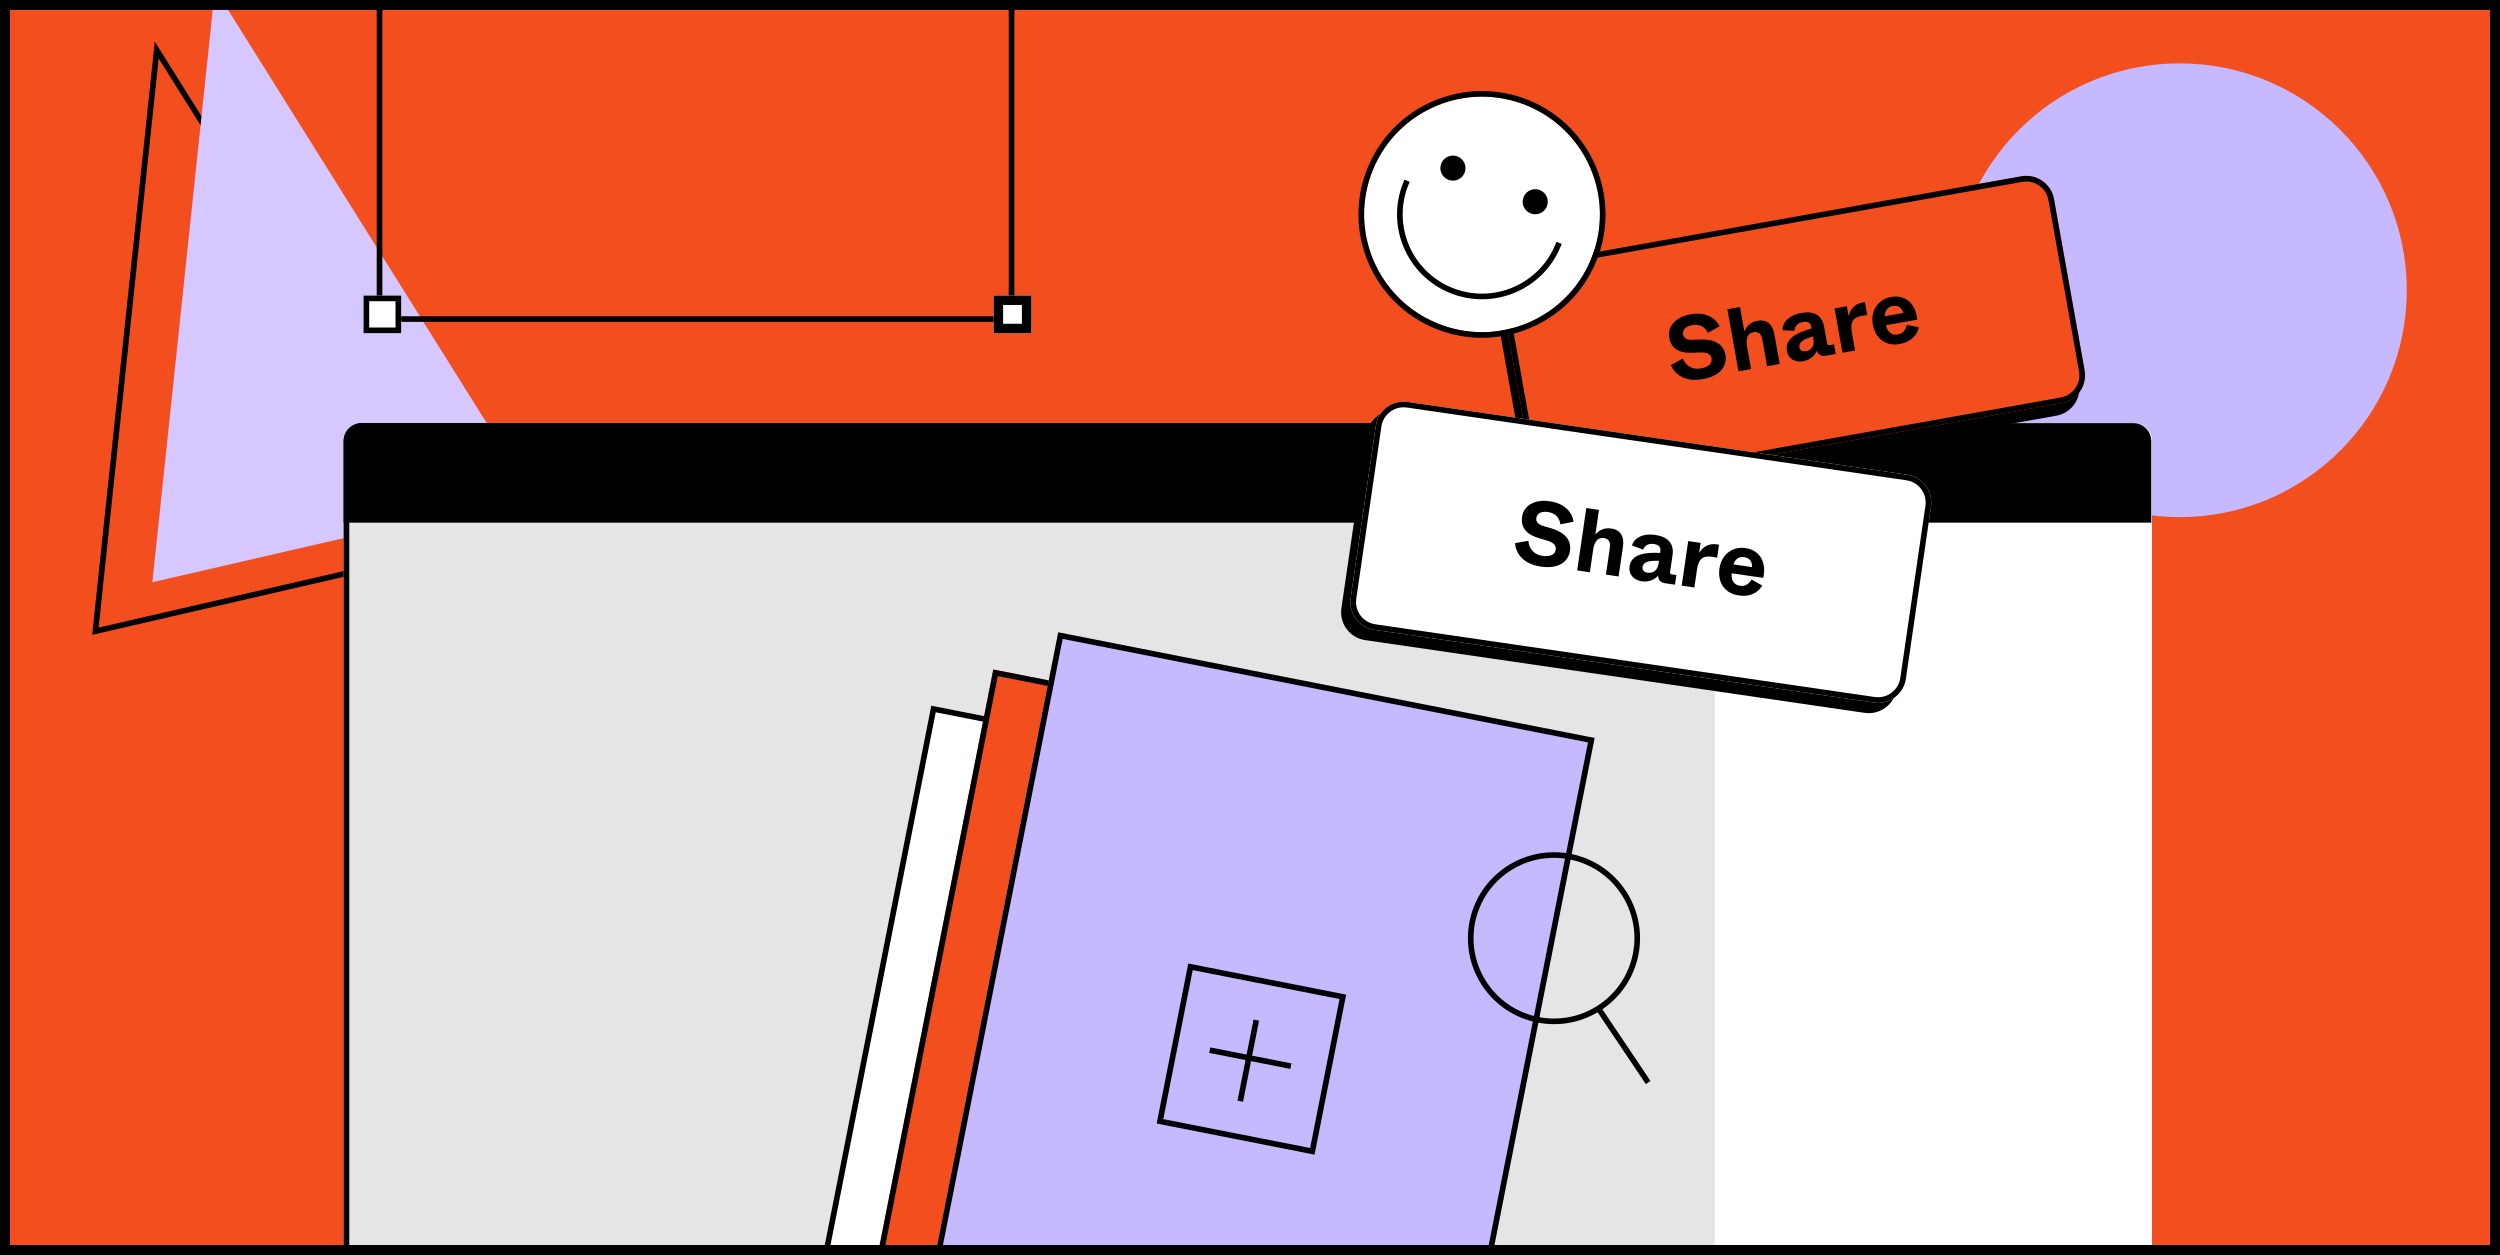 <svg width="502" height="252" viewBox="0 0 502 252" fill="none" xmlns="http://www.w3.org/2000/svg">
<rect x="0" y="0" width="502" height="252" fill="#333333" stroke="none"/>
<g clip-path="url(#clip0)">
<rect x="1" y="1" width="500" height="250" fill="#F24E1E"/>
<path fill-rule="evenodd" clip-rule="evenodd" d="M94.662 109.916L31.076 8.343L18.509 127.475L94.662 109.916ZM92.858 109.17L31.859 11.727L19.802 126.015L92.858 109.17Z" fill="black"/>
<path d="M43.163 -2.22L106.748 99.353L30.596 116.912L43.163 -2.22Z" fill="#D6C7FF"/>
<path d="M392.051 58.283C392.051 83.443 412.472 103.839 437.664 103.839C462.855 103.839 483.277 83.443 483.277 58.283C483.277 33.123 462.855 12.727 437.664 12.727C412.472 12.727 392.051 33.123 392.051 58.283Z" fill="#C7B9FF"/>
<path d="M69 88.582C69 86.582 70.624 84.96 72.627 84.96H428.356C430.359 84.96 431.983 86.582 431.983 88.582V372.189C431.983 374.189 430.359 375.811 428.356 375.811H72.627C70.624 375.811 69 374.189 69 372.189V88.582Z" fill="#E5E5E5"/>
<path fill-rule="evenodd" clip-rule="evenodd" d="M428.356 86.092H72.627C71.249 86.092 70.133 87.207 70.133 88.582V372.189C70.133 373.564 71.249 374.679 72.627 374.679H428.356C429.733 374.679 430.85 373.564 430.85 372.189V88.582C430.85 87.207 429.733 86.092 428.356 86.092ZM72.627 84.96C70.624 84.96 69 86.582 69 88.582V372.189C69 374.189 70.624 375.811 72.627 375.811H428.356C430.359 375.811 431.983 374.189 431.983 372.189V88.582C431.983 86.582 430.359 84.96 428.356 84.96H72.627Z" fill="black"/>
<path d="M344.346 84.96H428.483C430.486 84.96 432.11 86.582 432.11 88.582V372.189C432.11 374.189 430.486 375.811 428.483 375.811H344.346V84.96Z" fill="white"/>
<path fill-rule="evenodd" clip-rule="evenodd" d="M428.483 86.092H345.479V374.679H428.483C429.86 374.679 430.976 373.564 430.976 372.189V88.582C430.976 87.207 429.86 86.092 428.483 86.092ZM344.346 84.96V375.811H428.483C430.486 375.811 432.11 374.189 432.11 372.189V88.582C432.11 86.582 430.486 84.96 428.483 84.96H344.346Z" fill="white"/>
<path d="M69 88.582C69 86.582 70.624 84.96 72.627 84.96H428.356C430.359 84.96 431.983 86.582 431.983 88.582V104.954H69V88.582Z" fill="black"/>
<path d="M187.001 141.701L294.705 162.921L265.089 312.864L157.385 291.645L187.001 141.701Z" fill="white"/>
<path fill-rule="evenodd" clip-rule="evenodd" d="M293.374 163.812L187.893 143.031L158.716 290.754L264.196 311.535L293.374 163.812ZM187.001 141.701L157.385 291.645L265.089 312.864L294.705 162.921L187.001 141.701Z" fill="black"/>
<path d="M199.458 134.437L307.162 155.656L277.546 305.6L169.842 284.38L199.458 134.437Z" fill="#F24E1E"/>
<path fill-rule="evenodd" clip-rule="evenodd" d="M305.831 156.547L200.351 135.766L171.173 283.489L276.654 304.27L305.831 156.547ZM199.458 134.437L169.842 284.38L277.546 305.6L307.162 155.656L199.458 134.437Z" fill="black"/>
<path d="M212.492 126.966L320.196 148.185L290.488 298.595L182.784 277.375L212.492 126.966Z" fill="#C7B9FF"/>
<path fill-rule="evenodd" clip-rule="evenodd" d="M318.865 149.077L213.385 128.295L184.115 276.484L289.596 297.265L318.865 149.077ZM212.492 126.966L182.784 277.375L290.488 298.595L320.196 148.185L212.492 126.966Z" fill="black"/>
<path fill-rule="evenodd" clip-rule="evenodd" d="M308.913 204.213C317.663 205.937 326.156 200.25 327.882 191.51C329.608 182.771 323.914 174.289 315.164 172.565C306.413 170.841 297.92 176.528 296.194 185.267C294.468 194.007 300.162 202.489 308.913 204.213ZM308.693 205.323C318.058 207.168 327.147 201.082 328.994 191.729C330.841 182.377 324.747 173.299 315.383 171.454C306.019 169.609 296.93 175.696 295.082 185.048C293.235 194.401 299.329 203.478 308.693 205.323Z" fill="black"/>
<path fill-rule="evenodd" clip-rule="evenodd" d="M330.475 217.679L320.267 202.473L321.208 201.842L331.416 217.049L330.475 217.679Z" fill="black"/>
<path d="M238.604 193.475L270.31 199.721L263.963 231.852L232.258 225.605L238.604 193.475Z" fill="#C7B9FF"/>
<path fill-rule="evenodd" clip-rule="evenodd" d="M268.978 200.612L239.497 194.804L233.589 224.714L263.071 230.522L268.978 200.612ZM238.604 193.475L232.258 225.605L263.963 231.852L270.31 199.721L238.604 193.475Z" fill="black"/>
<path fill-rule="evenodd" clip-rule="evenodd" d="M259.109 214.642L242.806 211.43L243.025 210.319L259.328 213.531L259.109 214.642Z" fill="black"/>
<path fill-rule="evenodd" clip-rule="evenodd" d="M248.491 221.008L251.707 204.725L252.819 204.944L249.603 221.227L248.491 221.008Z" fill="black"/>
<path fill-rule="evenodd" clip-rule="evenodd" d="M202.556 -16.85H76.777V63.502H202.556V-16.85ZM75.644 -17.982V64.633H203.689V-17.982H75.644Z" fill="black"/>
<path d="M73 59.352H80.554V66.897H73V59.352Z" fill="white"/>
<path fill-rule="evenodd" clip-rule="evenodd" d="M79.421 60.484H74.133V65.765H79.421V60.484ZM73 59.352V66.897H80.554V59.352H73Z" fill="black"/>
<path d="M199.534 59.352H207.088V66.897H199.534V59.352Z" fill="white"/>
<path fill-rule="evenodd" clip-rule="evenodd" d="M205.2 61.238H201.423V65.011H205.2V61.238ZM199.534 59.352V66.897H207.088V59.352H199.534Z" fill="black"/>
<path d="M300.349 61.918C299.8 58.848 301.847 55.915 304.92 55.367L404.698 37.571C407.772 37.022 410.709 39.067 411.258 42.137L417.477 76.92C418.026 79.99 415.979 82.924 412.906 83.472L313.128 101.268C310.054 101.816 307.117 99.772 306.568 96.702L300.349 61.918Z" fill="black"/>
<path d="M301.529 59.75C300.98 56.68 303.027 53.747 306.101 53.199L405.878 35.403C408.952 34.854 411.889 36.899 412.438 39.969L418.59 74.373C419.139 77.443 417.092 80.376 414.018 80.924L314.24 98.721C311.166 99.269 308.23 97.225 307.681 94.154L301.529 59.75Z" fill="#F24E1E"/>
<path fill-rule="evenodd" clip-rule="evenodd" d="M406.078 36.517L306.3 54.313C303.842 54.751 302.205 57.096 302.644 59.551L308.796 93.956C309.235 96.41 311.583 98.045 314.041 97.606L413.819 79.81C416.277 79.372 417.913 77.027 417.474 74.572L411.323 40.168C410.884 37.713 408.535 36.078 406.078 36.517ZM306.101 53.199C303.027 53.747 300.98 56.68 301.529 59.75L307.681 94.154C308.23 97.225 311.166 99.269 314.24 98.721L414.018 80.924C417.092 80.376 419.139 77.443 418.59 74.373L412.438 39.969C411.889 36.899 408.952 34.854 405.878 35.403L306.101 53.199Z" fill="black"/>
<path d="M341.906 76.132C345.561 75.48 346.844 73.395 346.462 71.258C346.051 68.961 344.052 68.068 341.403 68.173L339.813 68.236C338.771 68.275 338.1 67.917 337.97 67.187C337.833 66.421 338.213 65.563 339.818 65.277C341.404 64.994 342.384 65.738 342.965 66.829L345.305 65.511C344.462 63.879 342.624 62.553 339.432 63.122C336.187 63.701 334.815 65.802 335.172 67.796C335.586 70.111 337.313 70.924 339.781 70.833L341.37 70.77C342.906 70.716 343.54 71.173 343.677 71.939C343.836 72.829 343.286 73.662 341.52 73.977C339.559 74.327 338.379 73.178 337.909 71.993L335.512 73.303C336.36 75.265 338.429 76.752 341.906 76.132Z" fill="black"/>
<path d="M349.086 74.557L351.618 74.105L350.863 69.885C350.694 68.941 350.368 67.015 352.134 66.7C353.007 66.544 353.649 66.944 353.859 68.12L354.827 73.533L357.359 73.081L356.292 67.116C355.945 65.175 354.846 64.066 352.884 64.416C351.173 64.722 350.537 65.901 350.271 66.573L349.965 64.863L349.389 61.64L346.857 62.092L349.086 74.557Z" fill="black"/>
<path d="M362.076 72.534C363.645 72.254 364.494 71.239 364.841 70.406C365.074 71.191 365.68 71.597 366.678 71.419L368.622 71.073L368.278 69.149L367.493 69.289C367.012 69.375 366.943 69.296 366.863 68.85L366.28 65.592C365.86 63.241 364.183 62.401 361.687 62.846C359.083 63.311 357.842 64.91 357.948 66.325L360.319 66.416C360.384 65.541 360.87 64.866 362.029 64.659C363.045 64.478 363.574 64.862 363.711 65.627L363.771 65.966C360.863 66.779 358.354 67.979 358.8 70.472C359.08 72.039 360.471 72.82 362.076 72.534ZM362.654 70.52C361.887 70.657 361.428 70.353 361.323 69.765C361.113 68.59 362.446 68.021 364.052 67.533L364.153 68.103C364.411 69.545 363.635 70.345 362.654 70.52Z" fill="black"/>
<path d="M369.963 70.833L372.495 70.382L371.855 66.803C371.457 64.577 372.132 63.721 373.95 63.397C374.254 63.343 374.578 63.303 374.941 63.275L374.476 60.675C374.33 60.683 374.205 60.705 374.062 60.731C371.905 61.116 371.385 62.734 371.212 63.518L370.849 61.488L368.371 61.93L369.963 70.833Z" fill="black"/>
<path d="M381.441 69.08C384.152 68.597 385.014 66.936 385.309 65.707L382.889 65.239C382.664 66.143 382.239 66.953 381.098 67.157C380.01 67.351 379.057 66.859 378.706 65.305L385 64.182C384.718 61.164 382.728 59.093 379.733 59.628C377.148 60.089 375.563 62.337 376.063 65.133C376.585 68.054 378.696 69.57 381.441 69.08ZM378.477 63.508C378.454 62.355 379.041 61.625 380.058 61.444C381.127 61.253 381.881 61.762 382.185 62.847L378.477 63.508Z" fill="black"/>
<path d="M274.458 87.173C274.909 84.087 277.779 81.95 280.869 82.4L381.164 97.004C384.254 97.454 386.394 100.321 385.943 103.407L380.839 138.371C380.389 141.457 377.519 143.594 374.429 143.144L274.133 128.539C271.043 128.089 268.903 125.223 269.354 122.137L274.458 87.173Z" fill="black"/>
<path d="M276.264 85.489C276.714 82.403 279.584 80.266 282.674 80.716L382.97 95.32C386.06 95.77 388.199 98.637 387.749 101.723L382.7 136.306C382.25 139.392 379.38 141.529 376.29 141.079L275.994 126.474C272.904 126.024 270.765 123.157 271.215 120.071L276.264 85.489Z" fill="white"/>
<path fill-rule="evenodd" clip-rule="evenodd" d="M382.806 96.44L282.511 81.835C280.04 81.476 277.745 83.184 277.385 85.652L272.336 120.235C271.976 122.702 273.687 124.994 276.158 125.354L376.453 139.959C378.924 140.319 381.219 138.61 381.579 136.142L386.628 101.559C386.988 99.092 385.277 96.8 382.806 96.44ZM282.674 80.716C279.584 80.266 276.714 82.403 276.264 85.489L271.215 120.071C270.765 123.157 272.904 126.024 275.994 126.474L376.29 141.079C379.38 141.529 382.25 139.392 382.7 136.306L387.749 101.723C388.199 98.637 386.06 95.77 382.97 95.32L282.674 80.716Z" fill="black"/>
<path d="M309.389 113.773C313.063 114.308 314.94 112.735 315.253 110.587C315.59 108.278 313.976 106.8 311.429 106.063L309.902 105.621C308.901 105.329 308.377 104.778 308.485 104.044C308.597 103.274 309.229 102.58 310.842 102.815C312.437 103.047 313.131 104.062 313.337 105.281L315.975 104.769C315.69 102.954 314.366 101.116 311.158 100.649C307.896 100.174 305.93 101.734 305.637 103.739C305.297 106.066 306.679 107.382 309.049 108.075L310.577 108.517C312.051 108.951 312.508 109.584 312.396 110.354C312.265 111.249 311.479 111.865 309.705 111.607C307.734 111.32 306.977 109.857 306.906 108.585L304.218 109.071C304.401 111.2 305.894 113.264 309.389 113.773Z" fill="black"/>
<path d="M316.699 114.545L319.244 114.916L319.864 110.673C320.002 109.725 320.302 107.794 322.077 108.052C322.955 108.18 323.437 108.762 323.265 109.944L322.47 115.385L325.015 115.756L325.891 109.759C326.176 107.808 325.483 106.41 323.512 106.122C321.791 105.872 320.815 106.79 320.35 107.344L320.601 105.625L321.074 102.386L318.529 102.015L316.699 114.545Z" fill="black"/>
<path d="M329.664 116.725C331.241 116.955 332.367 116.26 332.961 115.578C332.933 116.397 333.379 116.974 334.383 117.12L336.337 117.404L336.619 115.471L335.83 115.356C335.346 115.286 335.306 115.189 335.371 114.741L335.849 111.465C336.194 109.103 334.869 107.776 332.359 107.411C329.743 107.03 328.059 108.156 327.712 109.531L329.933 110.366C330.271 109.556 330.946 109.07 332.111 109.239C333.132 109.388 333.513 109.919 333.4 110.688L333.351 111.028C330.334 110.882 327.574 111.229 327.208 113.735C326.978 115.31 328.051 116.49 329.664 116.725ZM330.849 114.997C330.079 114.885 329.739 114.451 329.826 113.861C329.998 112.679 331.443 112.56 333.121 112.604L333.037 113.176C332.825 114.626 331.835 115.14 330.849 114.997Z" fill="black"/>
<path d="M337.685 117.601L340.23 117.971L340.755 114.373C341.082 112.136 341.993 111.537 343.821 111.804C344.125 111.848 344.445 111.913 344.799 112.001L345.18 109.387C345.039 109.349 344.914 109.33 344.771 109.31C342.602 108.994 341.596 110.365 341.185 111.054L341.483 109.014L338.991 108.651L337.685 117.601Z" fill="black"/>
<path d="M349.13 119.56C351.854 119.957 353.197 118.653 353.866 117.581L351.718 116.372C351.219 117.159 350.559 117.794 349.412 117.627C348.319 117.467 347.57 116.7 347.729 115.115L354.055 116.036C354.743 113.083 353.51 110.491 350.499 110.052C347.901 109.674 345.685 111.307 345.275 114.118C344.847 117.053 346.37 119.158 349.13 119.56ZM348.08 113.338C348.424 112.236 349.211 111.729 350.233 111.878C351.308 112.035 351.862 112.755 351.808 113.881L348.08 113.338Z" fill="black"/>
<path d="M319.498 52.004C324.448 39.918 318.652 26.113 306.551 21.169C294.45 16.225 280.628 22.014 275.677 34.1C270.727 46.185 276.524 59.99 288.625 64.934C300.725 69.879 314.548 64.089 319.498 52.004Z" fill="white"/>
<path fill-rule="evenodd" clip-rule="evenodd" d="M288.196 65.982C300.876 71.162 315.36 65.096 320.547 52.432C325.734 39.768 319.66 25.302 306.98 20.121C294.3 14.94 279.816 21.007 274.629 33.671C269.441 46.335 275.516 60.801 288.196 65.982ZM306.551 21.169C318.652 26.113 324.448 39.918 319.498 52.003C314.548 64.089 300.725 69.878 288.625 64.934C276.524 59.99 270.727 46.185 275.677 34.099C280.628 22.014 294.45 16.224 306.551 21.169Z" fill="black"/>
<path d="M294.085 34.711C293.557 35.999 292.084 36.615 290.795 36.089C289.505 35.562 288.888 34.091 289.415 32.803C289.943 31.515 291.416 30.898 292.705 31.425C293.994 31.952 294.612 33.423 294.085 34.711Z" fill="black"/>
<path d="M310.608 41.461C310.081 42.749 308.608 43.366 307.318 42.839C306.029 42.312 305.411 40.841 305.939 39.553C306.466 38.266 307.939 37.649 309.228 38.176C310.518 38.702 311.135 40.173 310.608 41.461Z" fill="black"/>
<path fill-rule="evenodd" clip-rule="evenodd" d="M283.061 36.505L282.846 37.029C279.516 45.16 283.416 54.448 291.557 57.774C299.699 61.1 308.998 57.205 312.329 49.074L312.543 48.551L313.592 48.979L313.377 49.503C309.81 58.212 299.849 62.385 291.128 58.822C282.408 55.259 278.23 45.31 281.798 36.6L282.012 36.077L283.061 36.505Z" fill="black"/>
</g>
<rect x="1" y="1" width="500" height="250" stroke="black" stroke-width="2"/>
<defs>
<clipPath id="clip0">
<rect x="1" y="1" width="500" height="250" fill="white"/>
</clipPath>
</defs>
</svg>
